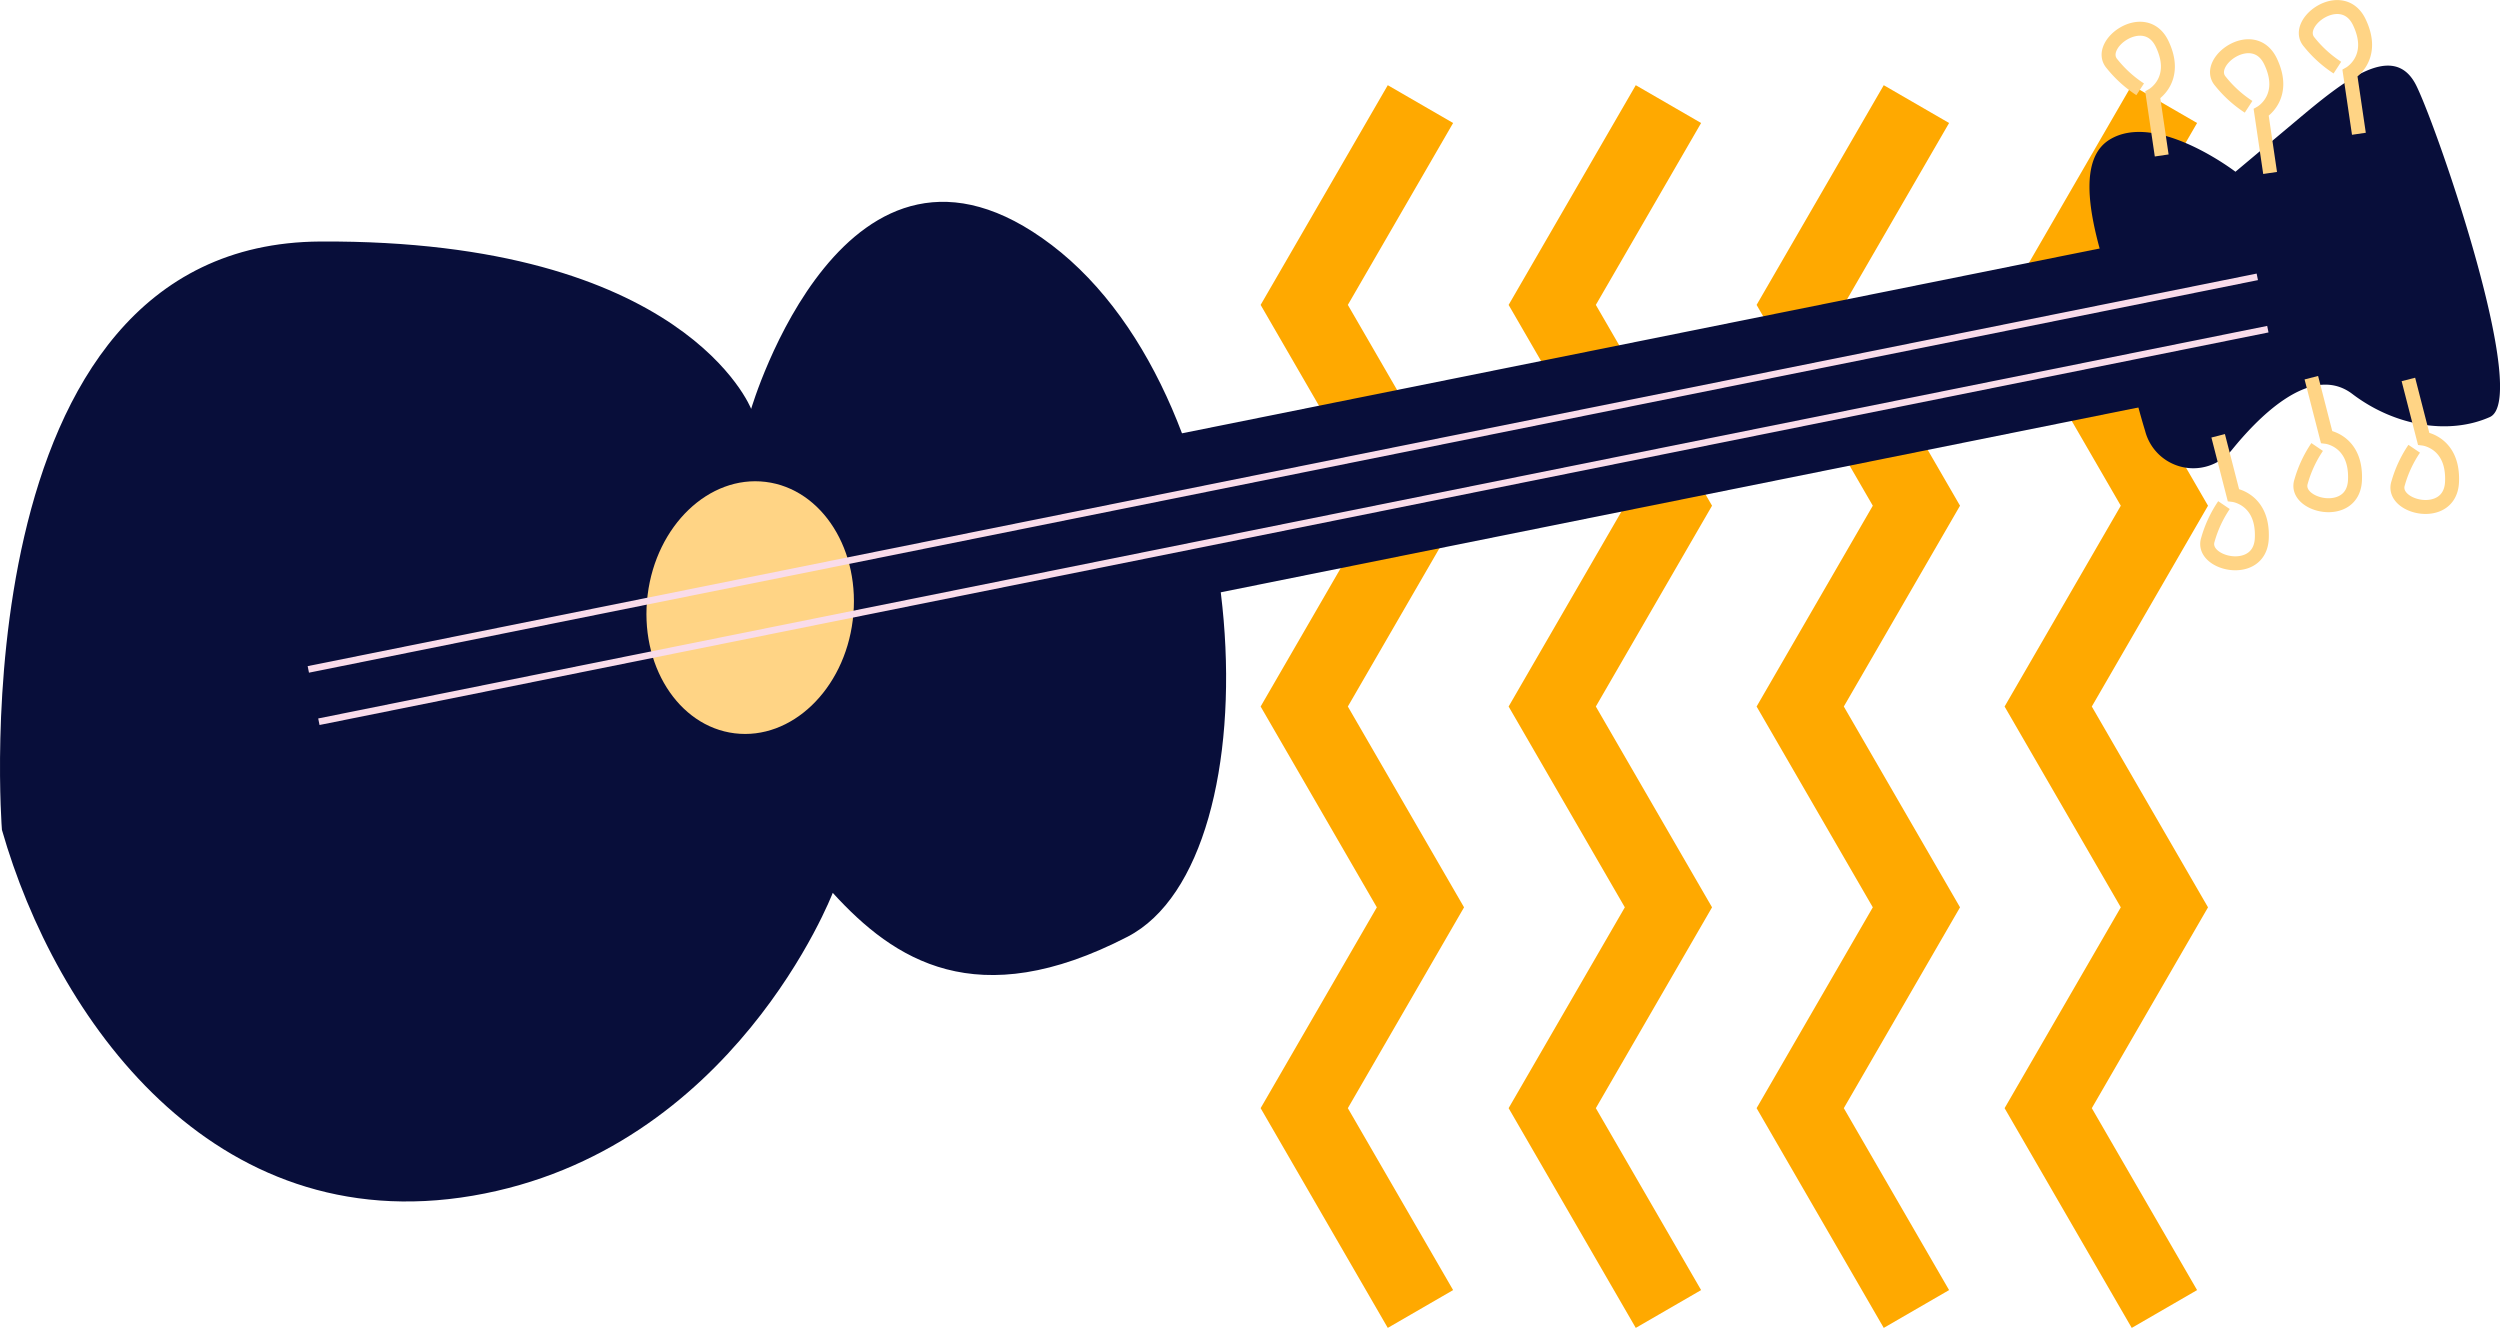 <svg xmlns="http://www.w3.org/2000/svg" width="213.587" height="113.449" viewBox="0 0 213.587 113.449"><defs><style>.a{fill:#ffa900;}.b{fill:#080e3a;}.c{fill:#ffd485;}.d{fill:none;stroke:#ffd485;stroke-miterlimit:10;stroke-width:1.192px;}.e{fill:#f9dcea;}</style></defs><g transform="translate(-5059.287 -1145.143)"><path class="a" d="M5230.549,1171.193l10.863-18.771,5.582,3.23-8.994,15.54,9.928,17.156L5238,1205.505l9.928,17.156L5238,1239.819l8.994,15.543-5.582,3.23-10.863-18.773,9.928-17.158-9.928-17.156,9.928-17.156Z"/><path class="a" d="M5209.362,1171.193l10.863-18.771,5.582,3.23-8.994,15.54,9.928,17.156-9.928,17.156,9.928,17.156-9.928,17.158,8.994,15.543-5.582,3.23-10.863-18.773,9.928-17.158-9.928-17.156,9.928-17.156Z"/><path class="a" d="M5188.176,1171.193l10.863-18.771,5.582,3.23-8.994,15.54,9.928,17.156-9.928,17.156,9.928,17.156-9.928,17.158,8.994,15.543-5.582,3.23-10.863-18.773,9.928-17.158-9.928-17.156,9.928-17.156Z"/><path class="a" d="M5166.989,1171.193l10.863-18.771,5.582,3.23-8.994,15.54,9.928,17.156-9.928,17.156,9.928,17.156-9.928,17.158,8.994,15.543-5.582,3.23-10.863-18.773,9.928-17.158-9.928-17.156,9.928-17.156Z"/><path class="b" d="M5059.452,1216.043s-3.982-50.092,27.2-50.266,36.81,14.3,36.81,14.3,8.051-27.408,25.682-13.995,19.381,52.42,6.474,59.091-19.958,1.984-25.185-3.749c0,0-8.449,22.06-30.753,25.874S5064.04,1232.084,5059.452,1216.043Z"/><ellipse class="c" cx="10.821" cy="8.829" rx="10.821" ry="8.829" transform="translate(5113.29 1206.711) rotate(-82.96)"/><path class="b" d="M5239.545,1169.817c.268-.754-4.025-10.25-.044-12.732s10.771,2.731,10.771,2.731l5.27-4.421c3.952-3.317,8.281-6.849,10.2-2.9s9.728,26.743,6.257,28.282-8.1.792-11.739-1.975-8.341,2.38-10.249,4.724a4.249,4.249,0,0,1-7.458-1.578C5241.333,1178,5239.545,1169.817,5239.545,1169.817Z"/><path class="d" d="M5260.819,1156.572l-.761-5.168s2.26-1.3.8-4.361-5.734.034-4.278,1.7a10.207,10.207,0,0,0,2.4,2.177"/><path class="d" d="M5253.233,1159.92l-.761-5.167s2.259-1.3.8-4.362-5.734.035-4.278,1.7a10.207,10.207,0,0,0,2.4,2.177"/><path class="d" d="M5243.971,1158.425l-.761-5.167s2.26-1.3.8-4.362-5.734.035-4.278,1.7a10.207,10.207,0,0,0,2.4,2.177"/><path class="d" d="M5265.047,1177.562l1.3,5.058s2.585.32,2.428,3.712-5.3,2.187-4.6.087a10.2,10.2,0,0,1,1.369-2.936"/><path class="d" d="M5256.756,1177.412l1.3,5.058s2.585.32,2.428,3.712-5.3,2.187-4.6.087a10.2,10.2,0,0,1,1.369-2.936"/><path class="d" d="M5248.795,1182.375l1.3,5.059s2.585.32,2.428,3.711-5.3,2.188-4.6.088a10.2,10.2,0,0,1,1.369-2.936"/><rect class="b" width="13.97" height="93.798" transform="translate(5241.379 1165.826) rotate(78.612)"/><rect class="e" width="0.57" height="169.855" transform="translate(5252.083 1168.516) rotate(78.612)"/><rect class="e" width="0.57" height="169.855" transform="translate(5252.984 1172.986) rotate(78.612)"/></g></svg>